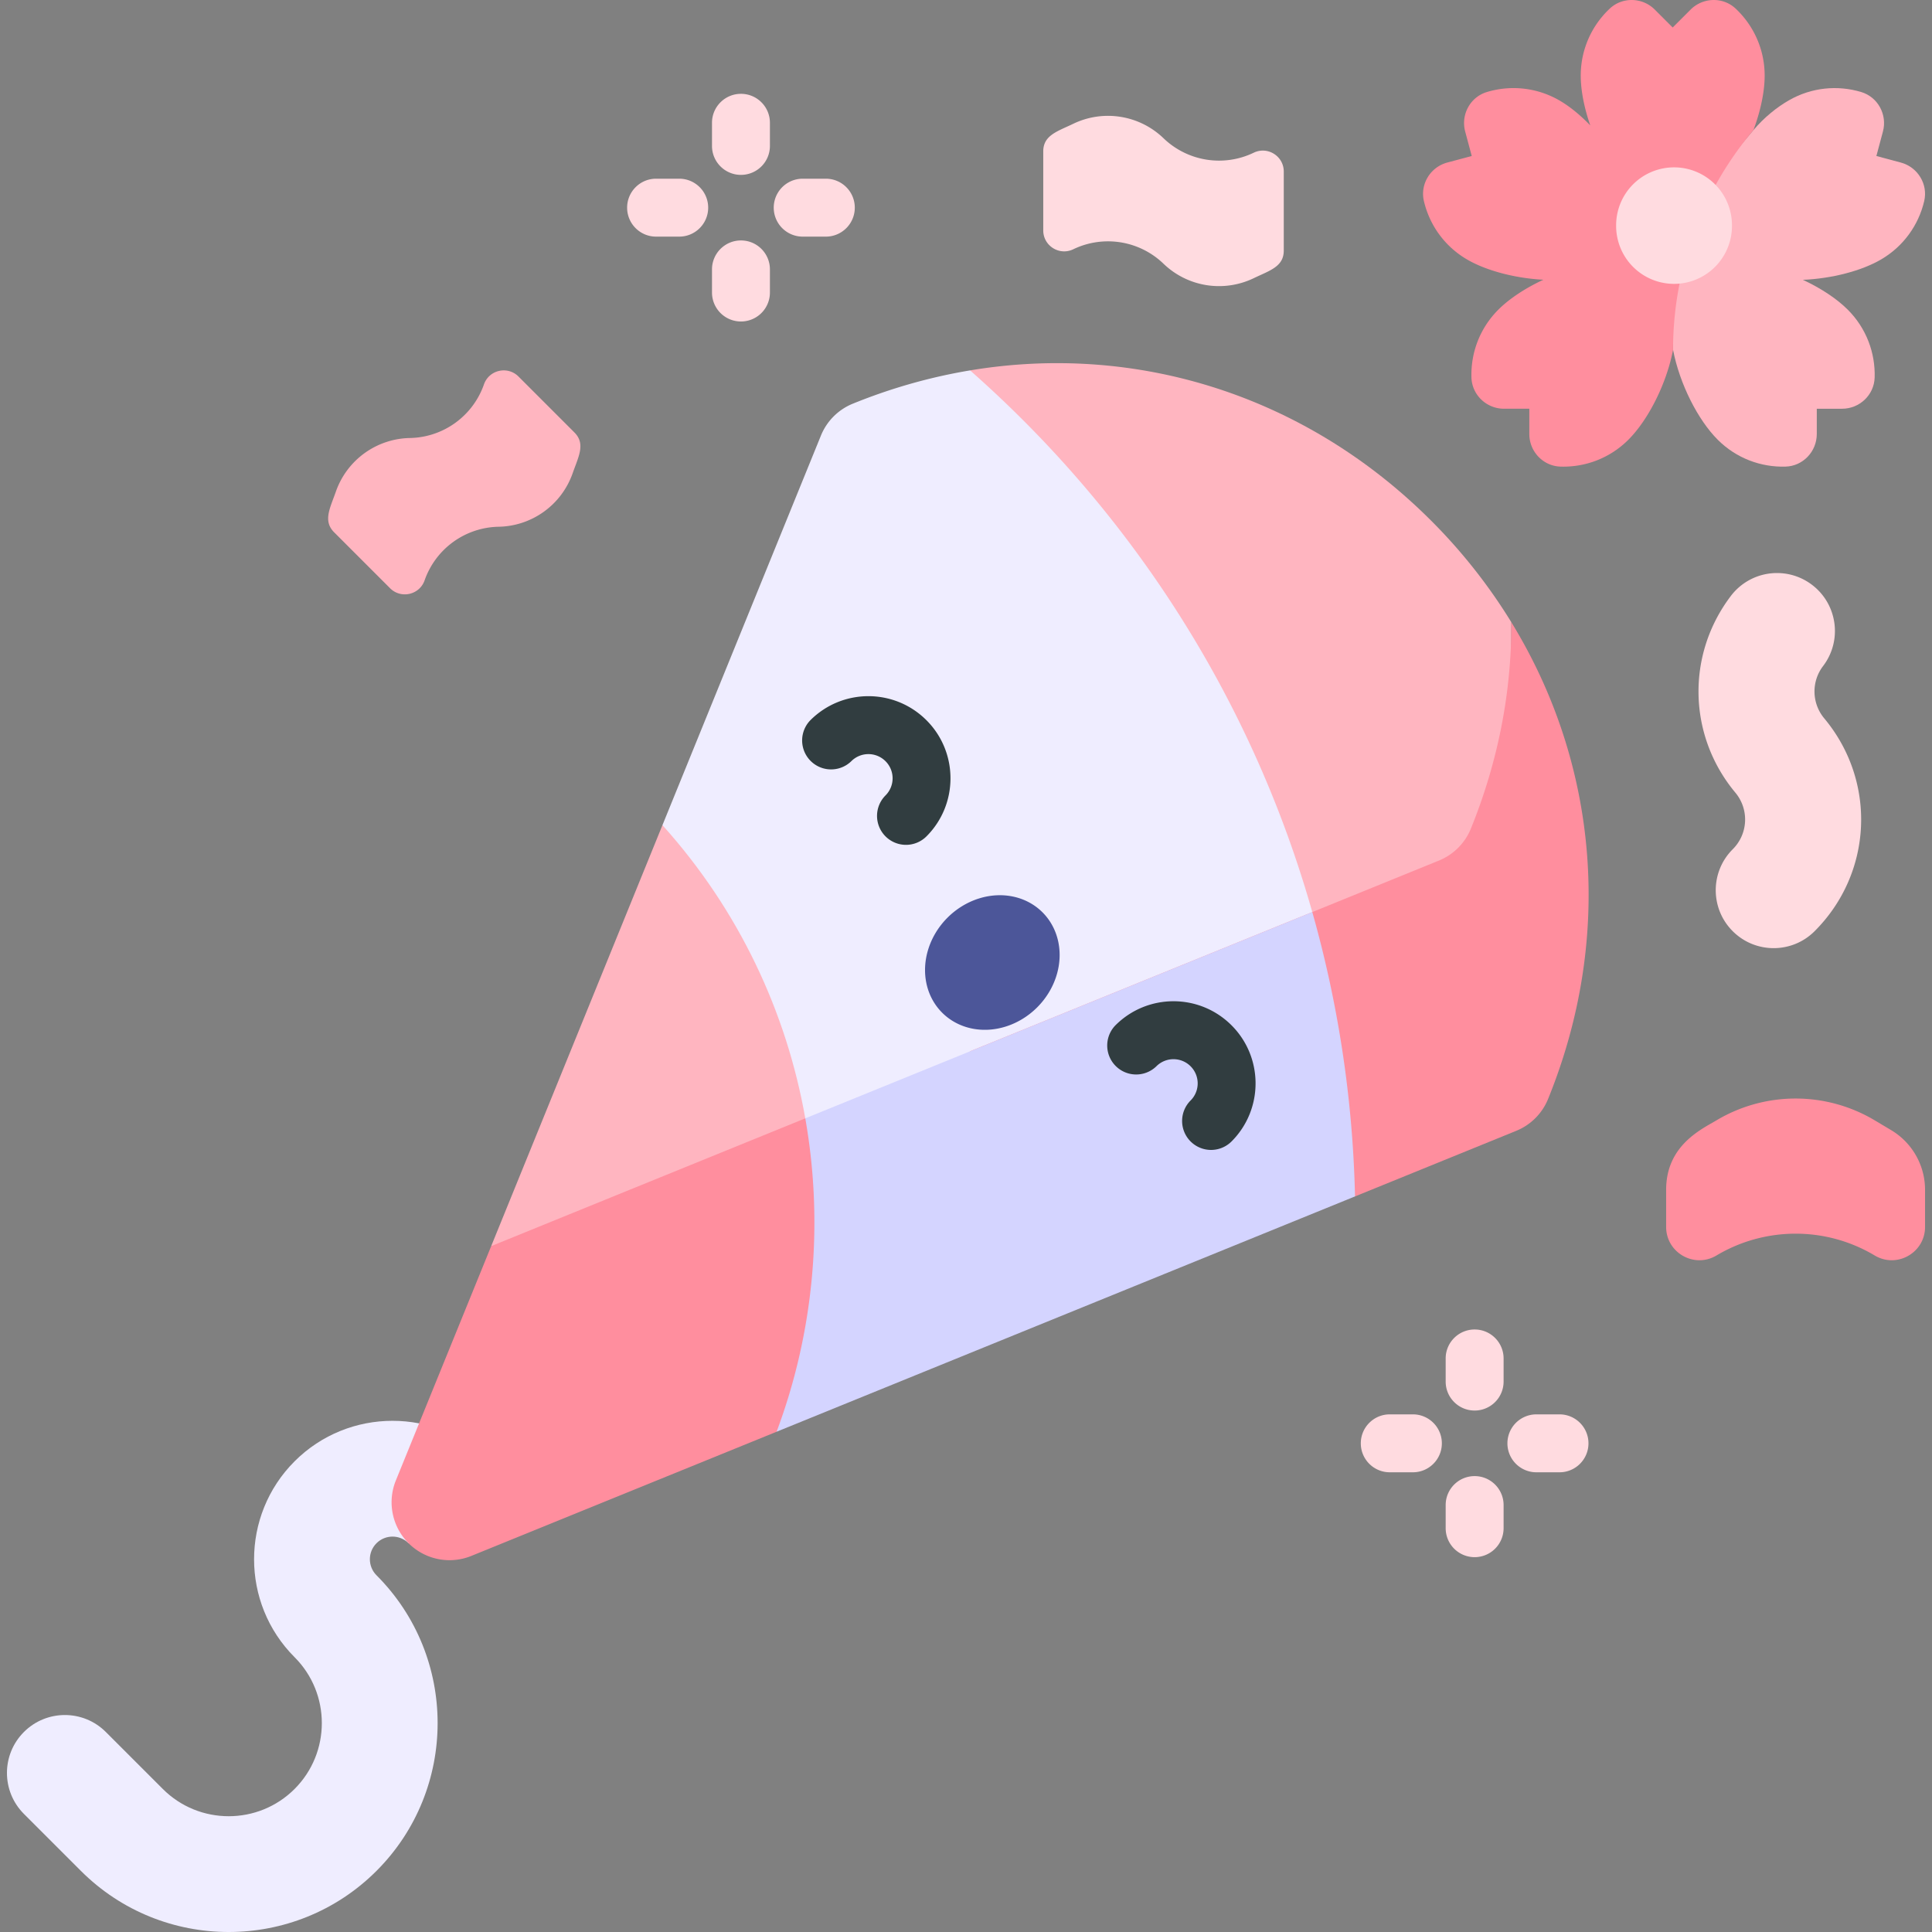 <?xml version="1.0" standalone="no"?><!DOCTYPE svg PUBLIC "-//W3C//DTD SVG 1.1//EN" "http://www.w3.org/Graphics/SVG/1.1/DTD/svg11.dtd"><svg t="1613636955261" class="icon" viewBox="0 0 1024 1024" version="1.1" xmlns="http://www.w3.org/2000/svg" p-id="7828" xmlns:xlink="http://www.w3.org/1999/xlink" width="48" height="48"><rect x="0" y="0" width="1024" height="1024" fill="#808080" stroke="none"/><defs><style type="text/css"></style></defs><path d="M1007.475 86.155l-12.955-3.471 3.471-12.957c2.393-8.934-2.642-18.279-11.498-20.949-12.425-3.745-26.308-2.55-38.434 4.451-6.171 3.563-12.939 8.884-18.708 15.739l-42.597 50.609V185.428c3.51 18.182 13.236 37.198 23.678 47.64 9.902 9.902 23.002 14.648 35.974 14.247 9.245-0.287 16.527-8.011 16.527-17.261v-13.414h13.414c9.251 0 16.973-7.282 17.259-16.527 0.401-12.972-4.345-26.072-14.247-35.974-5.812-5.812-14.281-11.4-23.784-15.819 15.331-0.661 30.908-4.72 41.221-10.675 12.126-7 20.102-18.426 23.072-31.06 2.118-9.003-3.457-18.037-12.392-20.43z" fill="#FFB5C0" p-id="7829"></path><path d="M935.304 40.087c0-14.001-5.907-26.623-15.362-35.511-6.74-6.334-17.351-6.021-23.893 0.518l-9.484 9.484-9.484-9.484c-6.541-6.541-17.151-6.854-23.893-0.518-9.456 8.889-15.362 21.51-15.362 35.511 0 7.765 1.819 17.067 5.049 26.373-5.34-5.526-10.986-10.129-16.363-13.232-12.126-7.002-26.009-8.197-38.434-4.451-8.856 2.669-13.891 12.014-11.498 20.949l3.471 12.957-12.957 3.471c-8.934 2.395-14.511 11.426-12.394 20.432 2.97 12.632 10.945 24.058 23.072 31.06 10.096 5.829 25.239 9.842 40.255 10.628-9.541 4.427-18.049 10.035-23.882 15.866-9.902 9.902-14.648 23.002-14.247 35.974 0.287 9.245 8.011 16.527 17.259 16.527h13.414v13.414c0 9.249 7.282 16.975 16.529 17.261 12.972 0.401 26.072-4.345 35.974-14.247 10.442-10.442 20.168-29.457 23.678-47.64a180.504 180.504 0 0 1 42.597-116.46c3.797-10.131 5.956-20.417 5.956-28.882z" fill="#FF8E9E" p-id="7830"></path><path d="M216.542 817.942h43.415v-43.415c-28.624-28.624-75.198-28.624-103.822 0s-28.624 75.198 0 103.822c19.257 19.257 19.255 50.587 0 69.842-19.257 19.257-50.587 19.257-69.842 0l-30.202-30.202c-11.989-11.989-31.426-11.989-43.415 0s-11.989 31.426 0 43.415l30.202 30.202c43.194 43.194 113.478 43.194 156.675 0 43.194-43.197 43.197-113.478 0-156.675-4.683-4.683-4.685-12.306 0-16.989s12.304-4.685 16.989 0z" fill="#EFEDFF" p-id="7831"></path><path d="M758.527 275.955c-66.236-66.236-155.785-94.408-244.361-79.639v360.893h286.878V329.798a291.913 291.913 0 0 0-42.517-53.843z" fill="#FFB5C0" p-id="7832"></path><path d="M514.165 196.316c-20.886 3.481-41.717 9.333-62.177 17.656a30.7 30.7 0 0 0-16.868 16.868L351.107 437.349v186.196h344.436V483.419c-30.759-108.536-92.177-208.428-181.378-287.103z" fill="#EFEDFF" p-id="7833"></path><path d="M260.336 660.473h110.339l56.142-67.73c-9.926-56.256-35.151-110.316-75.71-155.394z" fill="#FFB5C0" p-id="7834"></path><path d="M801.044 329.798c0.153 36.477-6.86 73.526-21.467 109.428a30.7 30.7 0 0 1-16.868 16.868l-85.458 34.766-163.083 66.346v76.919h204.016l85.458-34.766a30.7 30.7 0 0 0 16.868-16.868c34.775-85.474 26.69-177.432-19.466-252.693z" fill="#FF8E9E" p-id="7835"></path><path d="M695.543 483.419l-18.293 7.442-250.432 101.882-15.209 19.036v147.07l306.573-124.723a602.25 602.25 0 0 0-22.64-150.707z" fill="#D4D4FF" p-id="7836"></path><path d="M260.336 660.473l-50.523 124.19a30.702 30.702 0 0 0 40.006 40.006l161.791-65.82c19.928-53.184 24.983-110.709 15.209-166.106l-56.142 22.841z" fill="#FF8E9E" p-id="7837"></path><path d="M499.364 536.749a33.612 37.611 45 1 0 53.19-53.19 33.612 37.611 45 1 0-53.19 53.19Z" fill="#4C5699" p-id="7838"></path><path d="M392.724 92.69a15.35 15.35 0 0 0 15.35-15.35v-12.259c0-8.477-6.871-15.35-15.35-15.35s-15.35 6.873-15.35 15.35v12.259c0 8.479 6.871 15.35 15.35 15.35zM347.74 125.416h12.259c8.479 0 15.35-6.873 15.35-15.35s-6.871-15.35-15.35-15.35h-12.259c-8.479 0-15.35 6.873-15.35 15.35s6.871 15.35 15.35 15.35zM425.449 125.416h12.257c8.479 0 15.35-6.873 15.35-15.35s-6.871-15.35-15.35-15.35h-12.257a15.35 15.35 0 0 0 0 30.7zM392.724 170.399a15.35 15.35 0 0 0 15.35-15.35v-12.259c0-8.477-6.871-15.35-15.35-15.35s-15.35 6.873-15.35 15.35v12.259a15.35 15.35 0 0 0 15.35 15.35z" fill="#FFDBE0" p-id="7839"></path><path d="M781.586 747.617a15.35 15.35 0 0 0 15.35-15.35v-12.259c0-8.477-6.871-15.35-15.35-15.35s-15.35 6.873-15.35 15.35v12.259c0 8.479 6.871 15.35 15.35 15.35zM736.603 780.343h12.259c8.479 0 15.35-6.873 15.35-15.35s-6.871-15.35-15.35-15.35h-12.259c-8.479 0-15.35 6.873-15.35 15.35s6.871 15.35 15.35 15.35zM814.312 780.343h12.257c8.479 0 15.35-6.873 15.35-15.35s-6.871-15.35-15.35-15.35h-12.257a15.35 15.35 0 0 0 0 30.7zM781.586 825.326a15.35 15.35 0 0 0 15.35-15.35v-12.259c0-8.477-6.871-15.35-15.35-15.35s-15.35 6.873-15.35 15.35v12.259a15.35 15.35 0 0 0 15.35 15.35z" fill="#FFDBE0" p-id="7840"></path><path d="M909.762 593.803c-8.002 4.775-26.676 13.305-26.676 36.833v19.652c0 13.69 14.918 22.161 26.676 15.147 25.499-15.211 57.709-15.614 83.882 0 11.758 7.014 26.676-1.457 26.676-15.147v-19.652a36.836 36.836 0 0 0-17.965-31.637l-8.708-5.194a81.862 81.862 0 0 0-83.884-0.002z" fill="#FF8E9E" p-id="7841"></path><path d="M664.516 80.93l-0.01 0.004a42.404 42.404 0 0 1-47.822-7.665l-0.002-0.002a42.404 42.404 0 0 0-47.822-7.665c-8.387 4.04-15.915 6.07-15.915 14.636V122.125c0 8.174 8.541 13.541 15.907 9.994l0.008-0.004a42.404 42.404 0 0 1 47.822 7.665l0.002 0.002a42.404 42.404 0 0 0 47.822 7.665c8.406-4.048 15.917-6.07 15.917-14.636V90.924c0-8.174-8.541-13.543-15.907-9.994z" fill="#FFDBE0" p-id="7842"></path><path d="M225.054 307.59l0.004-0.01a42.407 42.407 0 0 1 39.234-28.395h0.004a42.407 42.407 0 0 0 39.234-28.395c3.074-8.788 6.961-15.546 0.905-21.602l-29.619-29.619c-5.78-5.78-15.614-3.535-18.313 4.181l-0.004 0.008a42.407 42.407 0 0 1-39.234 28.395h-0.004a42.407 42.407 0 0 0-39.234 28.395c-3.082 8.807-6.961 15.548-0.907 21.604l29.617 29.617c5.784 5.782 15.618 3.539 18.317-4.179z" fill="#FFB5C0" p-id="7843"></path><path d="M941.865 303.722c6.471 0 12.996 2.036 18.547 6.255 13.504 10.256 16.136 29.513 5.88 43.016a22.216 22.216 0 0 0 0.624 27.781c27.888 33.479 25.681 81.962-5.129 112.772-11.987 11.987-31.426 11.987-43.415 0s-11.989-31.426 0-43.415a22.208 22.208 0 0 0 1.367-30.061c-25.098-30.131-26.058-72.983-2.343-104.211a30.649 30.649 0 0 1 24.47-12.137z" fill="#FFDBE0" p-id="7844"></path><path d="M887.285 119.577m-30.7 0a30.7 30.7 0 1 0 61.399 0 30.7 30.7 0 1 0-61.399 0Z" fill="#FFDBE0" p-id="7845"></path><path d="M429.5 381.744a15.352 15.352 0 0 0 21.709 21.709 12.812 12.812 0 0 1 18.133 0 12.816 12.816 0 0 1 0 18.133 15.35 15.35 0 0 0 0 21.707 15.35 15.35 0 0 0 21.707 0c16.969-16.969 16.969-44.58 0-61.549-17.01-17.012-44.537-17.012-61.549 0zM652.748 543.441c-17.044-17.047-44.566-16.985-61.551 0a15.352 15.352 0 0 0 21.709 21.709 12.816 12.816 0 0 1 18.133 0 12.816 12.816 0 0 1 0 18.133 15.35 15.35 0 0 0 0 21.707 15.35 15.35 0 0 0 21.707 0c16.971-16.969 16.971-44.58 0.002-61.549z" fill="#313D40" p-id="7846"></path></svg>